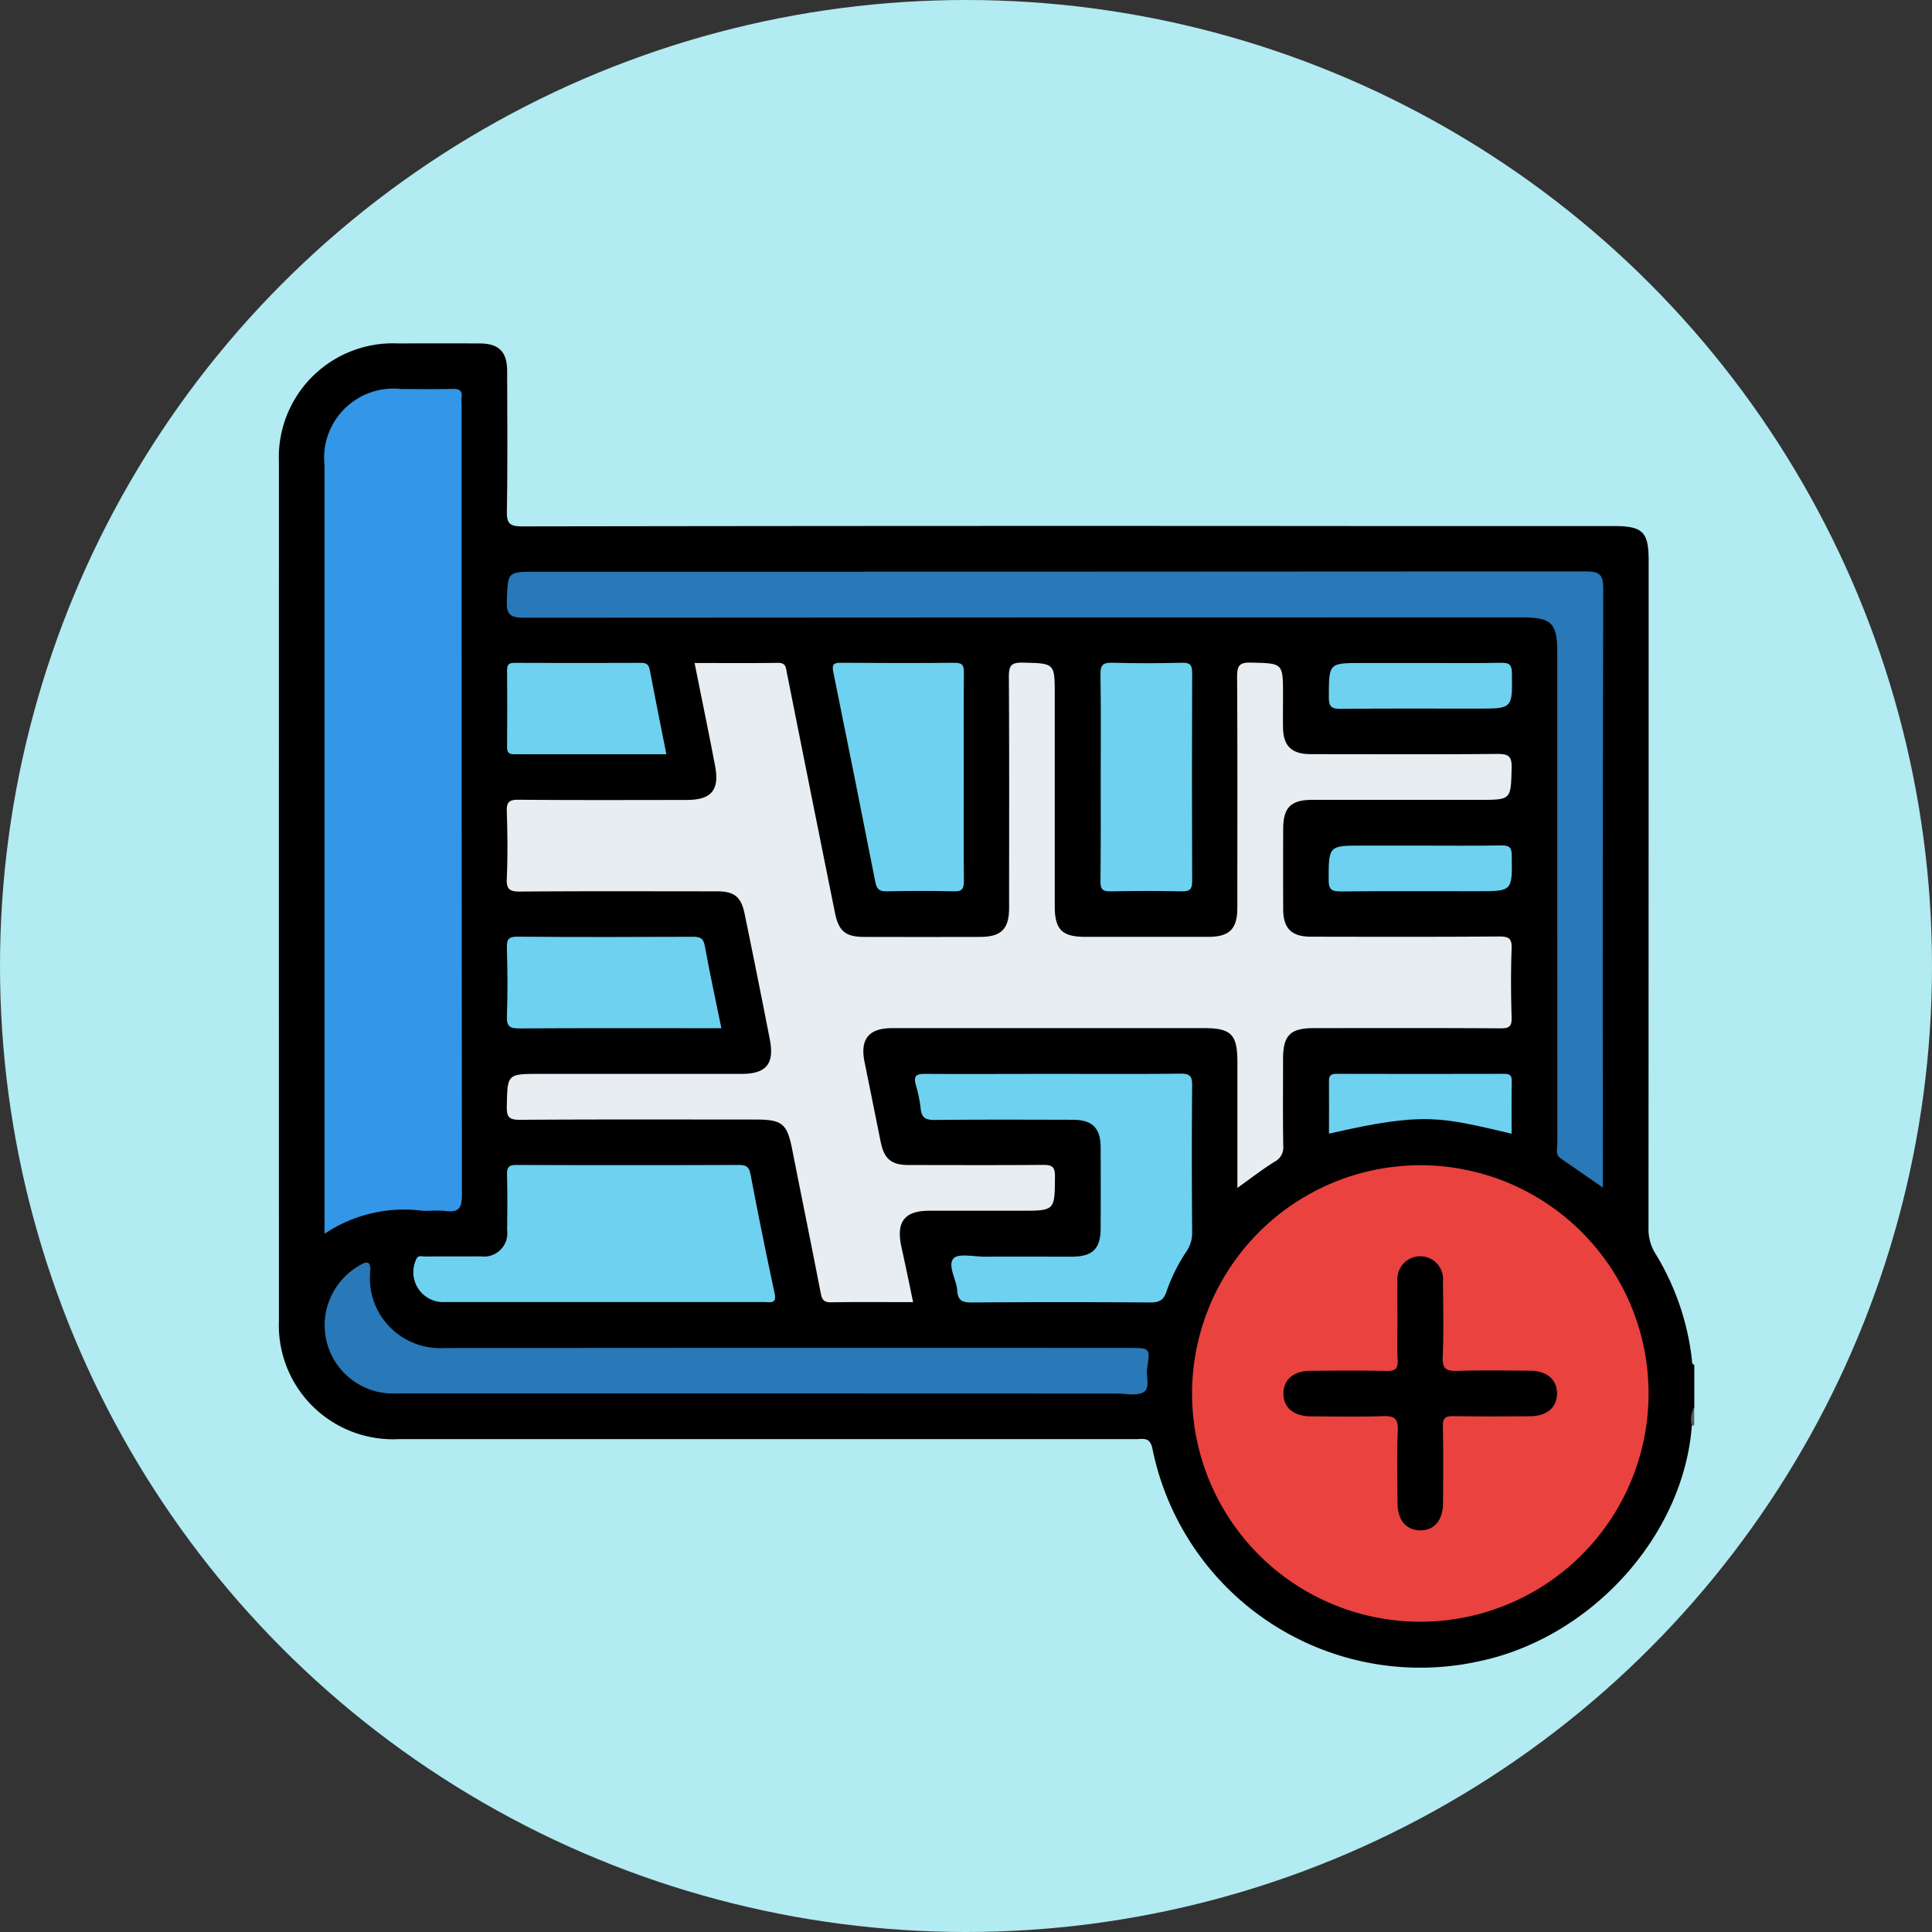 <svg xmlns="http://www.w3.org/2000/svg" width="93" height="93" viewBox="0 0 93 93">
  <rect x="0" y="0" width="93" height="93" fill="#333333" stroke="none"/>
  <g id="Grupo_79485" data-name="Grupo 79485" transform="translate(-439.303 -5664)">
    <circle id="Elipse_4753" data-name="Elipse 4753" cx="46.5" cy="46.5" r="46.5" transform="translate(439.303 5664)" fill="#b2ebf2"/>
    <g id="Grupo_78803" data-name="Grupo 78803" transform="translate(-1271.263 4919.527)">
      <path id="Trazado_133341" data-name="Trazado 133341" d="M1792.006,813.086c-.39,5.318-4.856,10.251-10.292,11.366a13.152,13.152,0,0,1-15.674-10.246c-.121-.58-.452-.458-.792-.458q-14.008,0-28.017,0c-2.495,0-4.99,0-7.485,0a5.492,5.492,0,0,1-5.753-5.726q-.007-20.635,0-41.269a5.491,5.491,0,0,1,5.731-5.748q1.957-.006,3.915,0c.941,0,1.337.395,1.339,1.331.006,2.243.024,4.487-.013,6.729-.01.586.113.747.73.746q19.982-.032,39.965-.016h12.566c1.418,0,1.7.273,1.7,1.665q0,16.068-.007,32.137a2.211,2.211,0,0,0,.332,1.219,12.453,12.453,0,0,1,1.754,5.072c.013.107-.016.233.12.29v2.06C1791.95,812.5,1792.13,812.815,1792.006,813.086Z" transform="translate(0 0)"/>
      <path id="Trazado_133342" data-name="Trazado 133342" d="M1869.09,871.184a1.074,1.074,0,0,1,.114-.85v.824l-.05.043Z" transform="translate(-77.085 -58.098)" fill="#5a5a5a"/>
      <path id="Trazado_133343" data-name="Trazado 133343" d="M1766.962,824.583c-1.392,0-2.672-.014-3.953.008-.373.007-.436-.162-.5-.476-.442-2.288-.911-4.571-1.361-6.857-.25-1.271-.474-1.465-1.778-1.465-3.777,0-7.555-.012-11.332.013-.515,0-.643-.122-.633-.634.031-1.576.007-1.576,1.6-1.576q4.841,0,9.683,0c1.209,0,1.609-.477,1.376-1.669q-.591-3.027-1.214-6.048c-.169-.816-.5-1.07-1.329-1.071-3.159,0-6.318-.014-9.477.011-.5,0-.663-.1-.64-.628.047-1.074.036-2.152,0-3.227-.014-.447.109-.568.56-.565,2.7.023,5.4.013,8.1.01,1.181,0,1.588-.47,1.368-1.629-.31-1.637-.65-3.269-.988-4.963,1.37,0,2.694.011,4.018-.007.372-.005.373.218.424.476q1.15,5.78,2.316,11.559c.176.876.507,1.156,1.405,1.157q2.782.006,5.563,0c1.034,0,1.412-.374,1.413-1.4,0-3.709.012-7.417-.011-11.126,0-.521.106-.691.659-.677,1.55.038,1.55.01,1.55,1.558q0,5.082,0,10.164c0,1.126.35,1.477,1.47,1.478q2.953,0,5.907,0c1.033,0,1.411-.374,1.412-1.4,0-3.709.012-7.417-.011-11.126,0-.522.108-.69.66-.676,1.549.038,1.55.011,1.55,1.559,0,.527-.008,1.053,0,1.58.015.876.42,1.268,1.333,1.269,3,0,6,.016,9-.011.53,0,.685.12.672.665-.037,1.545-.01,1.546-1.562,1.546q-4.017,0-8.035,0c-1.032,0-1.4.373-1.4,1.4q-.006,1.923,0,3.846c0,.942.395,1.338,1.331,1.34,3.022.005,6.044.013,9.065-.01.474,0,.621.1.6.593-.041,1.1-.034,2.2,0,3.3.013.424-.1.532-.527.529-3-.02-6-.012-9-.01-1.125,0-1.473.348-1.475,1.472,0,1.4-.014,2.793.009,4.189a.769.769,0,0,1-.414.768c-.594.37-1.148.8-1.793,1.262v-.844q0-2.609,0-5.219c0-1.322-.3-1.628-1.6-1.628h-12.019c-1.007,0-2.015,0-3.022,0-1.109.006-1.529.535-1.306,1.63q.388,1.914.773,3.829c.169.838.508,1.129,1.36,1.131,2.152,0,4.3.012,6.455-.007.425,0,.581.076.577.548-.011,1.659.01,1.659-1.655,1.659-1.465,0-2.93,0-4.4,0-1.16,0-1.577.509-1.355,1.651C1766.578,822.736,1766.767,823.629,1766.962,824.583Z" transform="translate(-12.443 -17.429)" fill="#e8edf1"/>
      <path id="Trazado_133344" data-name="Trazado 133344" d="M1828.823,845.425a10.987,10.987,0,1,1-11.031,11.028A11,11,0,0,1,1828.823,845.425Z" transform="translate(-49.844 -44.862)" fill="#ea423f"/>
      <path id="Trazado_133345" data-name="Trazado 133345" d="M1728.682,806.351v-.791q0-18.091,0-36.183a3.336,3.336,0,0,1,3.7-3.689c.824,0,1.648.013,2.472-.007.326-.007.468.094.425.426a2.7,2.7,0,0,0,0,.343q0,19.019.016,38.037c0,.634-.167.847-.786.768-.36-.046-.731,0-1.1-.01A6.868,6.868,0,0,0,1728.682,806.351Z" transform="translate(-2.493 -2.488)" fill="#3396e7"/>
      <path id="Trazado_133346" data-name="Trazado 133346" d="M1800.164,814.083c-.727-.5-1.378-.953-2.026-1.4-.287-.2-.166-.5-.166-.761q-.009-11.808-.005-23.616c0-1.4-.276-1.67-1.691-1.67q-24.028,0-48.055.016c-.667,0-.844-.162-.818-.823.054-1.389.016-1.391,1.4-1.391q25.263,0,50.526-.017c.7,0,.854.172.852.858q-.038,14.039-.017,28.078Z" transform="translate(-12.44 -12.443)" fill="#2978b7"/>
      <path id="Trazado_133347" data-name="Trazado 133347" d="M1749.734,861.721q-8.825,0-17.65,0a3.287,3.287,0,0,1-3.138-4.565,3.362,3.362,0,0,1,1.435-1.609c.378-.228.531-.156.5.3a3.347,3.347,0,0,0,.527,2.159,3.408,3.408,0,0,0,3.042,1.529q16.482-.016,32.965-.006c1,0,1.013,0,.865.968-.061.4.16.961-.171,1.158s-.843.07-1.276.071Q1758.284,861.722,1749.734,861.721Z" transform="translate(-2.493 -50.171)" fill="#2978b7"/>
      <path id="Trazado_133348" data-name="Trazado 133348" d="M1746.969,852q-3.808,0-7.616,0a1.442,1.442,0,0,1-1.408-2.021c.094-.272.292-.168.448-.171.892-.011,1.784,0,2.676-.008a1.122,1.122,0,0,0,1.268-1.264c.011-.892.018-1.785-.005-2.676-.01-.358.1-.462.458-.46q5.352.019,10.7,0c.365,0,.5.1.568.471q.543,2.859,1.155,5.705c.114.53-.212.425-.493.425Z" transform="translate(-7.36 -44.85)" fill="#6ed1ef"/>
      <path id="Trazado_133349" data-name="Trazado 133349" d="M1796,836.029c2.036,0,4.072.014,6.108-.011.451-.006.568.12.564.567-.022,2.356-.016,4.713,0,7.069a1.548,1.548,0,0,1-.259.9,8.43,8.43,0,0,0-.977,1.956c-.14.424-.365.527-.793.523q-4.289-.031-8.579,0c-.44,0-.669-.078-.7-.57-.032-.535-.477-1.2-.182-1.545.225-.266.988-.088,1.511-.09,1.4-.006,2.791,0,4.186,0,1,0,1.383-.38,1.388-1.353q.009-1.956,0-3.912c-.006-.934-.4-1.322-1.346-1.325-2.219-.005-4.438-.014-6.657.009-.429,0-.619-.111-.66-.548a6.435,6.435,0,0,0-.234-1.139c-.122-.436.023-.536.457-.531C1791.886,836.041,1793.945,836.029,1796,836.029Z" transform="translate(-34.72 -39.863)" fill="#6ed1ef"/>
      <path id="Trazado_133350" data-name="Trazado 133350" d="M1787.19,799.306c0,1.67-.01,3.34.008,5.01,0,.374-.081.515-.485.5-1.074-.028-2.151-.021-3.225,0-.333.006-.483-.088-.55-.431q-1-5.075-2.03-10.144c-.07-.344.02-.429.361-.427,1.83.014,3.66.018,5.491,0,.391,0,.44.151.437.481C1787.183,795.965,1787.19,797.635,1787.19,799.306Z" transform="translate(-30.233 -17.437)" fill="#6ed1ef"/>
      <path id="Trazado_133351" data-name="Trazado 133351" d="M1808.395,799.242c0-1.623.017-3.247-.011-4.87-.008-.452.121-.575.567-.563,1.119.032,2.24.028,3.36,0,.4-.009.489.123.487.5q-.02,5.007,0,10.013c0,.39-.111.5-.5.492q-1.714-.036-3.428,0c-.4.009-.491-.123-.487-.5C1808.405,802.626,1808.395,800.934,1808.395,799.242Z" transform="translate(-44.845 -17.434)" fill="#6ed1ef"/>
      <path id="Trazado_133352" data-name="Trazado 133352" d="M1757.736,826.354h-1.062c-2.88,0-5.761-.009-8.641.01-.45,0-.642-.065-.622-.579.043-1.1.03-2.195,0-3.291-.009-.4.061-.551.512-.547,2.812.023,5.624.017,8.436.005.347,0,.513.059.582.452C1757.176,823.706,1757.46,825,1757.736,826.354Z" transform="translate(-12.445 -32.386)" fill="#6ed1ef"/>
      <path id="Trazado_133353" data-name="Trazado 133353" d="M1755.1,798.224c-2.472,0-4.893,0-7.314,0-.264,0-.357-.081-.354-.35q.016-1.851,0-3.7c0-.269.091-.351.355-.35q3.052.012,6.1,0c.246,0,.364.075.412.333C1754.555,795.5,1754.825,796.834,1755.1,798.224Z" transform="translate(-12.457 -17.443)" fill="#6ed1ef"/>
      <path id="Trazado_133354" data-name="Trazado 133354" d="M1840.641,838.915c-3.45-.8-4.181-1.06-8.791,0,0-.852.009-1.693,0-2.533,0-.273.1-.347.358-.347q4.045.011,8.09,0c.267,0,.355.088.351.353C1840.633,837.224,1840.641,838.063,1840.641,838.915Z" transform="translate(-57.312 -39.871)" fill="#6ed1ef"/>
      <path id="Trazado_133355" data-name="Trazado 133355" d="M1836.309,793.824c1.279,0,2.559.014,3.839-.009.386-.007.491.106.5.493.026,1.714.04,1.713-1.666,1.713-2.194,0-4.387-.013-6.581.011-.446,0-.568-.114-.566-.563.006-1.645-.012-1.645,1.6-1.645Z" transform="translate(-57.304 -17.437)" fill="#6ed1ef"/>
      <path id="Trazado_133356" data-name="Trazado 133356" d="M1836.233,812.583c1.3,0,2.6.014,3.907-.008.378-.006.5.091.5.486.028,1.72.042,1.719-1.661,1.719-2.193,0-4.387-.012-6.58.01-.436,0-.575-.1-.573-.557.006-1.65-.013-1.651,1.662-1.651Z" transform="translate(-57.304 -27.406)" fill="#6ed1ef"/>
      <path id="Trazado_133357" data-name="Trazado 133357" d="M1832.666,857.921c0-.641-.012-1.282,0-1.923a1.1,1.1,0,1,1,2.189.01c.015,1.213.038,2.428-.01,3.639-.023.568.177.678.692.663,1.167-.036,2.334-.016,3.5-.009.817.005,1.3.415,1.31,1.084s-.48,1.1-1.286,1.109c-1.236.009-2.473.016-3.708-.006-.387-.007-.512.1-.5.5.024,1.235.015,2.472.006,3.708-.006.809-.433,1.3-1.1,1.292s-1.085-.491-1.09-1.3c-.008-1.167-.039-2.336.013-3.5.027-.6-.179-.717-.73-.7-1.142.043-2.288.017-3.433.011-.856,0-1.358-.43-1.342-1.121.015-.667.5-1.068,1.32-1.073,1.214-.007,2.427-.02,3.64.007.419.009.565-.1.539-.534C1832.638,859.159,1832.666,858.539,1832.666,857.921Z" transform="translate(-54.831 -49.848)"/>
    </g>
  </g>
</svg>
